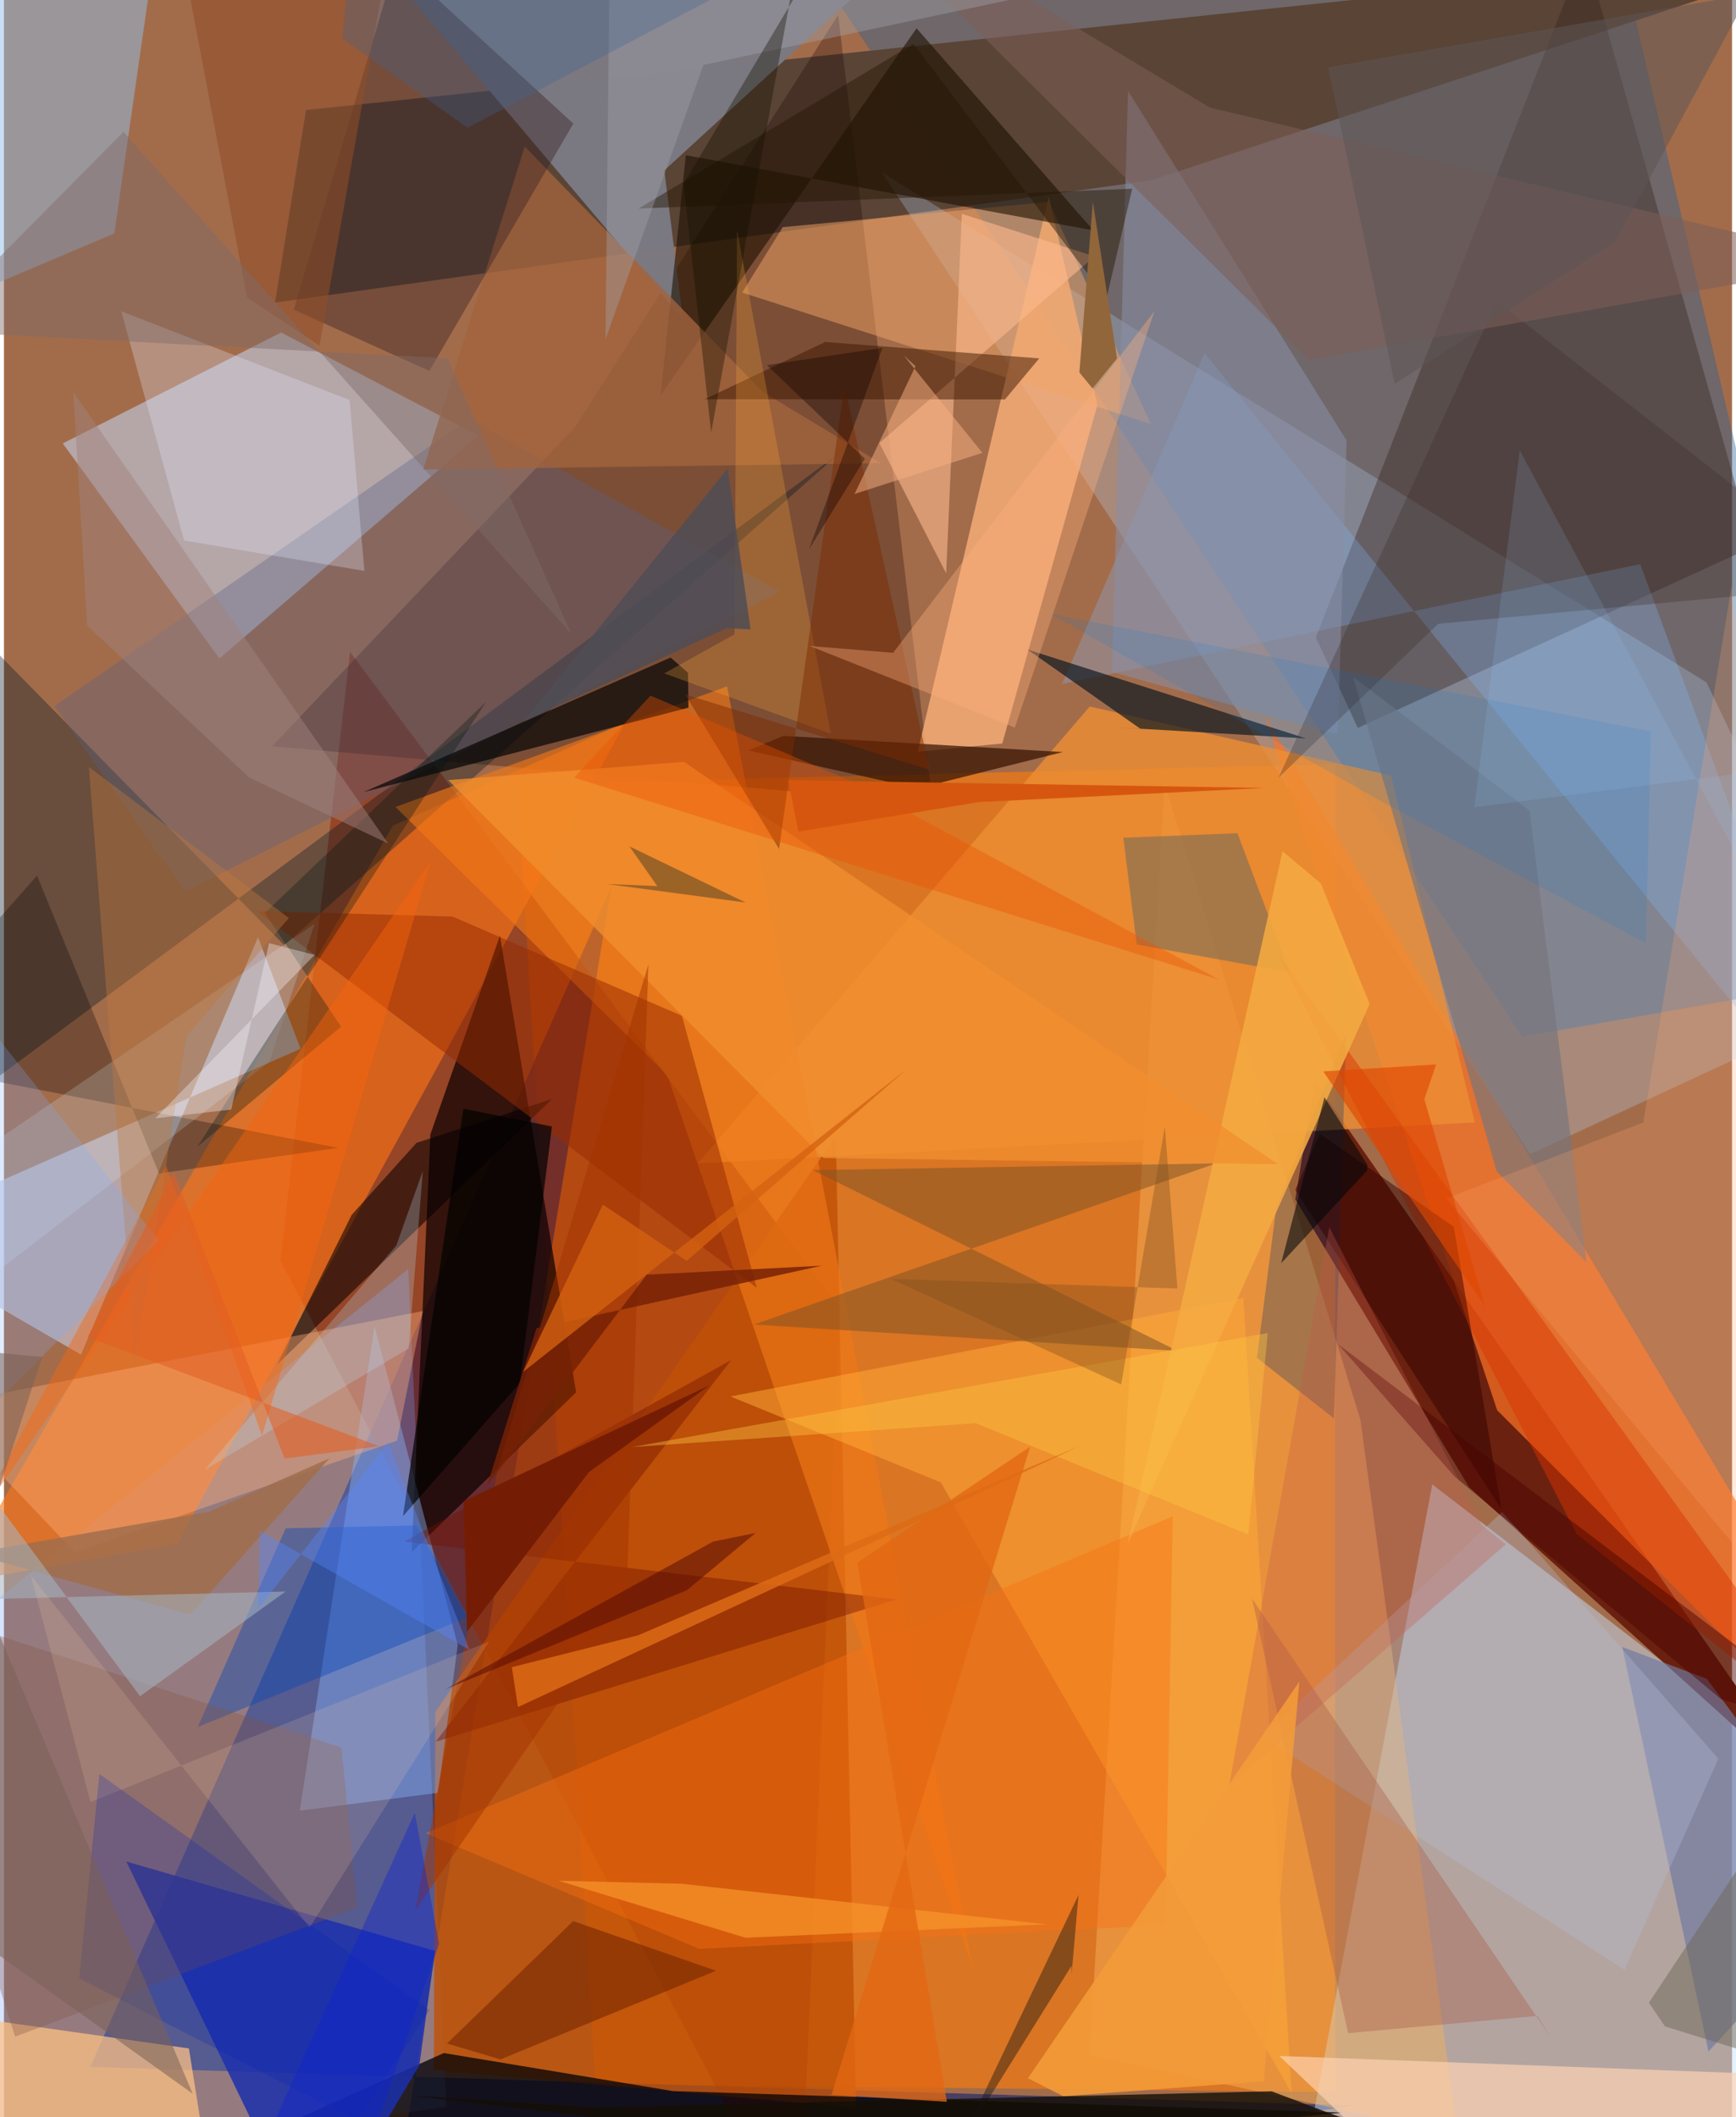 <svg xmlns="http://www.w3.org/2000/svg" width="228" height="278" viewBox="0 0 836 1024"><path fill="#a26c4b" d="M0 0h836v1024H0z"/><path fill="#ef7a14" fill-opacity=".718" d="M248.41 379.322l37.729 628.671 357.805 3.896.106-642.324z"/><path fill="#051d74" fill-opacity=".561" d="M185.35 1086l108.472-656.966L41.74 999.706l611.357 18.675z"/><path fill="#c7e2fe" fill-opacity=".478" d="M634.058 1019.866l202.986 64.639L898 877.348 690.981 717.945z"/><path fill="#236096" fill-opacity=".392" d="M734.488 501.445L898 472.865 786.934-.552l-391.587-10.87z"/><path fill="#8a1a00" fill-opacity=".475" d="M384.78 1086L133.722 609.768l33.704-294.49 236.911 317.38z"/><path fill="#594436" fill-opacity=".988" d="M146.133 53.227l-14.97 93.104 423.77-59.103L898-25.845z"/><path fill="#78a0ff" fill-opacity=".29" d="M-62 1057.659l276.018-38.587-18.435-405.284L-62 820.858z"/><path fill="#c0c8e1" fill-opacity=".624" d="M28.449 214.465l105.635-53.646 95.435 49.966-125.277 107.679z"/><path fill="#bbdfff" fill-opacity=".259" d="M898 484.224l-159.574 73.959L424.74 83.399l398.866 246.639z"/><path fill="#6b210f" fill-opacity=".992" d="M634.054 522.742l242 347.372-167.276-150.85-84.06-139.218z"/><path fill="#170300" fill-opacity=".275" d="M276.466 206.339L129.64 360.969l319.618 27.67L403.564 7.22z"/><path fill="#ff7416" fill-opacity=".616" d="M83.839 746.553L-23.69 765.861l211.851-366.527 112.442-49.824z"/><path fill="#0d0000" fill-opacity=".718" d="M276.787 673.41l-36.84-220.805-33.641 96.041-9.072 202.14z"/><path fill="#bf5005" fill-opacity=".8" d="M207.964 1001.037l204.274 18.552-9.795-470.005L208.68 827.937z"/><path fill="#c5c4d7" fill-opacity=".631" d="M37.257 655.181L122.91 453.32l20.577 53.934L-62 597.812z"/><path fill="#382621" fill-opacity=".392" d="M634.653 308.304L764.795-24l81.348 288.39-191.195 87.673z"/><path fill="#000004" fill-opacity=".749" d="M5.805 1086l206.956-93.008 110.907 18.387 324.046 10.396z"/><path fill="#ff7425" fill-opacity=".702" d="M898 826.039L609.855 346.14l112.527 335.957L873.93 833.459z"/><path fill="#fbb07a" fill-opacity=".788" d="M505.435 95.114l-63.38 268.462 40.894-3.98 46.012-163.634z"/><path fill="#7b7981" fill-opacity=".996" d="M319.472 82.411L451.116-38.273 182.608-17.911l145.86 172.401z"/><path fill="#f7b25c" fill-opacity=".463" d="M703.224 1032.702l-46.987-345.984-94.785-308.136-36.256 615.17z"/><path fill="#1d30ac" fill-opacity=".855" d="M59.195 900.358l149.315 43.238-7.55 55.365L148.94 1086z"/><path fill="#021522" fill-opacity=".353" d="M135.617 457.175l269.449-238.77-449.599 333.371L-62 255.882z"/><path fill="#ed8e34" fill-opacity=".796" d="M711.527 542.913L335.63 562.687l189.633-220.991 145.759 33.43z"/><path fill="#93c0e8" fill-opacity=".506" d="M-35.651 150.663l89.048-37.776L78.531-62-62-24.246z"/><path fill="#88b4fa" fill-opacity=".427" d="M219.531 795.66l-40.225-154.182-36.2 234.297 66.911-8.664z"/><path fill="#ffc284" fill-opacity=".725" d="M-62 1086l17.414-114.31 134.054 19.064L104.66 1086z"/><path fill="#83bbfd" fill-opacity=".282" d="M898 561.15L580.798 170.82l-68.889 159.997 279.682-57.952z"/><path fill="#f2a568" fill-opacity=".498" d="M357.148 141.498l197.665 63.587-49.22-107.45-128.832 12.235z"/><path fill="#ef7716" fill-opacity=".639" d="M189.41 390.294l131.483 129.714 148.069 433.026L349.839 331.97z"/><path fill="#1e1000" fill-opacity=".592" d="M317.756 190.947l12.108-115.882 197.164 36.37-85.532-97.744z"/><path fill="#566385" fill-opacity=".341" d="M375.232 286.231L87.763 431.163l-63.425-89.656 200.774-138.964z"/><path fill="#060101" fill-opacity=".561" d="M168.212 587.605l31.377-34.858 65.503-21.166-132.84 128.252z"/><path fill="#ffb17d" fill-opacity=".392" d="M202.655 634.089l-12.484 62.739-155.868 54.01-67.173-70.76z"/><path fill="#0a1720" fill-opacity=".675" d="M537.347 351.725l92.606 5.443-134.909-43.08 54.773 38.429z"/><path fill="#ffab36" fill-opacity=".518" d="M622.923 1012.338L453.198 716.987l-101.735-41.572L599.58 627.75z"/><path fill="#050707" fill-opacity=".71" d="M331.144 342.266l-.22-16.924-8.445-7.297-148.549 65.078z"/><path fill="#351301" fill-opacity=".71" d="M512.303 363.73l-135.153-7.81-17.157 7.046 81.914 18.365z"/><path fill="#835425" fill-opacity=".541" d="M362.767 640.631l205.022 12.781-176.494-87.479 195.104-3.26z"/><path fill="#736a5b" fill-opacity=".565" d="M622.087 470.307l-74.08-13.48-6.483-51.644 55.208-2.179z"/><path fill="#a3633d" fill-opacity=".788" d="M251.954 70.894l114.99 118.555 57.328 34.61-221.495 3.045z"/><path fill="#332021" fill-opacity=".396" d="M189.796-18.631l-49.58 168.4 65.574 29.663 69.648-119.668z"/><path fill="#962b00" fill-opacity=".518" d="M364.173 622.843L122.186 440.628l94.821 2.692 110.964 48.005z"/><path fill="#002e6b" fill-opacity=".282" d="M606.154 656.72l37.254 29.337 5.92-186.15-33.72 83.421z"/><path fill="#888ea4" fill-opacity=".565" d="M543.788 43.993l-7.75 280.988 109.282 30.388 4.203-142.34z"/><path fill="#6f7aa2" fill-opacity=".675" d="M824.596 992.268l-41.684-195.684 40.92 15.424L898 912.13z"/><path fill="#fed4b3" fill-opacity=".671" d="M840.228 1002.7l-223.23-8.297L713.403 1086l137.928-48.834z"/><path fill="#ffbc90" fill-opacity=".576" d="M455.818 277.311l-32.337-63.027 104.086-90.26-64.162-20.604z"/><path fill="#3f1700" fill-opacity=".502" d="M397.277 165.402l103.552 7.936-16.566 19.857-145.237-.115z"/><path fill="#711300" fill-opacity=".416" d="M431.736 773.605L208.809 842.43l143.029-184.624-158.245 87.824z"/><path fill="#060000" fill-opacity=".286" d="M75.01 567.564l86.574-12.387L-62 511.716 15.997 423.5z"/><path fill="#fa7113" fill-opacity=".412" d="M565.421 733.397l-3.46 197.695-225.6 11.526-132.389-55.95z"/><path fill="#0545b7" fill-opacity=".408" d="M136.287 739.176l63.163-1.378 24.685 44.48L93.761 835.28z"/><path fill="#845446" fill-opacity=".325" d="M163.299 845.226l7.672 77.398L5.408 985.065-62 771.635z"/><path fill="#b4bdd5" fill-opacity=".325" d="M608.7 839.918l175.296 112.844 45.373-102.144-104.57-119.352z"/><path fill="#79757b" fill-opacity=".682" d="M737.978 392.017l27.604 218.578-43.413-43.963-69.537-239.254z"/><path fill="#a95c45" fill-opacity=".376" d="M749.054 986.558l-145.271-213.38 46.478 210.197 91.456-8.365z"/><path fill="#d83400" fill-opacity=".471" d="M898 851.059l-149.682-119.07 12.52 10.02-145.854-282.59z"/><path fill="#e6e8fc" fill-opacity=".294" d="M174.36 276.122l-7.121-82.654-110.465-42.902L87.14 261.45z"/><path fill="#f5aa41" fill-opacity=".882" d="M637.016 427.24l-18.475-15.516-74.809 334.607 116.96-260.786z"/><path fill="#6d2200" fill-opacity=".537" d="M275.387 929.162l69.086 24.016-104.255 42.889-25.85-7.707z"/><path fill="#3b2922" fill-opacity=".294" d="M616.586 376.137l77.304-74.457L898 282.799l-175.799-137.16z"/><path fill="#d9f0ff" fill-opacity=".196" d="M-62 591.382v68.837l190.441-146.718 21.816-66.662z"/><path fill="#011413" fill-opacity=".314" d="M126.206 441.61l36.91 54.942-69.692 58.221 139.805-215.302z"/><path fill="#150e04" fill-opacity=".8" d="M285.116 1019.34l328.148-7.851L810.276 1086l-614.052-72.519z"/><path fill="#f18e2e" fill-opacity=".78" d="M214.928 377.298l114.006-8.826L616.3 563.04l-219.756-2.932z"/><path fill="#a16d4c" fill-opacity=".851" d="M-16.17 751.356l115.227-20.193 58.393-25.821-67.224 75.657z"/><path fill="#121110" fill-opacity=".42" d="M519.83 916.58l-3.348 38.323.013-4.185-55.183 88.579z"/><path fill="#a7b5c1" fill-opacity=".553" d="M-62 774.836l29.537-87.062L65.847 820.4l70.414-50.662z"/><path fill="#ffa470" fill-opacity=".231" d="M697.778 579.641l95.276-36.745 42.843-260.073 51.23 524.903z"/><path fill="#2e0000" fill-opacity=".475" d="M701.347 593.316l23.103 136.71-99.764-154.508 11.878-27.17z"/><path fill="#7d5f58" fill-opacity=".553" d="M631.16 174.098L898 126.653 583.464 52.065 393.468-62z"/><path fill="#b6def2" fill-opacity=".263" d="M202.628 566.374l-12.835 36.042-92.739 108.518 98.768-58.771z"/><path fill="#ffa838" fill-opacity=".255" d="M353.423 306.795l1.232-195.432 45.34 243.524-80.575-29.183z"/><path fill="#f8660c" fill-opacity=".439" d="M-18.346 742.993l96.828-179.127 46.365 130.496 81.695-278.05z"/><path fill="#be783e" fill-opacity=".4" d="M137.825 444.026l-96.743-73.094 22.303 287.23L88.287 501.16z"/><path fill="#a33400" fill-opacity=".51" d="M198.962 924.017l39.833-213.103 72.973-244.499-10.692 309.388z"/><path fill="#914d28" fill-opacity=".561" d="M78.539-62l38.994 205.815 35.086 23.414L193.092-62z"/><path fill="#241600" fill-opacity=".447" d="M545.81 91.29l-238.805 9.583L439.999 21.2l93.358 123.218z"/><path fill="#7b2c00" fill-opacity=".486" d="M329.557 335.86l118.235 36.417-41.187-185.888-31.624 224.221z"/><path fill="#ffd7a8" fill-opacity=".157" d="M234.654 794l-192.76 77.614L13.05 762.02l134.816 170.291z"/><path fill="#000201" fill-opacity=".694" d="M222.263 536.248l42.837 8.586-15.552 124.113-56.519 64.372z"/><path fill="#7e6c6a" fill-opacity=".451" d="M57.844 63.778L274.53 306.64 214.71 173.3l-252.18-13.287z"/><path fill="#0023b6" fill-opacity=".224" d="M36.413 956.888l134.327 68.93 35.09-53.552L46.163 857.998z"/><path fill="#f7952b" fill-opacity=".71" d="M358.732 937.217l145.774-6.452-176.561-19.639-59.637-1.484z"/><path fill="#2a2f25" fill-opacity=".42" d="M292.029 427.604l66.77 8.916-56.205-27.152 13.478 19.192z"/><path fill="#a5a5ab" fill-opacity=".392" d="M778.197-62H293.475l-2.455 226.094L338.398 31.4z"/><path fill="#a1837d" fill-opacity=".494" d="M40.293 302.586l-6.732-112.893 152.313 218.27-67.169-31.854z"/><path fill="#480300" fill-opacity=".471" d="M701.7 714.075l129.112 107.89L898 841.327 645.384 650.114z"/><path fill="#7eafff" fill-opacity=".231" d="M74.865 599.928L-41.736 453.114l7.508 452.677L-62 736.15z"/><path fill="#fdae7b" fill-opacity=".373" d="M489.05 351.88l-99.3-39.452 40.396 3.312 126.469-165.321z"/><path fill="#0077d8" fill-opacity=".137" d="M668.52 388.814l-162.576-92.046L796.77 353.79l-2.485 102.406z"/><path fill="#5e5656" fill-opacity=".529" d="M844.036-2.802l-203.42 35.389 32.203 153.107 106.75-68.78z"/><path fill="#741d04" d="M222.355 726.023l118.886-55.915-58.224 41.873-59.006 77.254z"/><path fill="#f7f5fa" fill-opacity=".357" d="M109.939 536.657l18.295-80.487 22.035 5.692-77.041 79.015z"/><path fill="#91663a" fill-opacity=".992" d="M520.255 180.137l6.521-82.496 11.69 75.697-11.85 14.539z"/><path fill="#fdc645" fill-opacity=".404" d="M601.986 742.236l-131.893-53.89-166.358 11.553 307.669-55.17z"/><path fill="#e36713" fill-opacity=".776" d="M412.83 755.786l83.612-56.067-96.09 313.489 55.794 3.367z"/><path fill="#c5584a" fill-opacity=".306" d="M726.57 746.925l-11.782-9.415-73.613-143.96-48.404 269.91z"/><path fill="#fab180" fill-opacity=".506" d="M473.34 219.025l-61.84 19.883 29.49-61.821-5.768-5.231z"/><path fill="#6e6959" fill-opacity=".502" d="M803.572 980.124l-7.798-11.477L898 814.652l-3.715 193.532z"/><path fill="#ee5100" fill-opacity=".376" d="M275.844 376.113l311.835 97.648-178.355-96.225-96.55-41.085z"/><path fill="#110f00" fill-opacity=".365" d="M390.733-57.485l-7.39 54.717-54.561 91.677 13.345 120.287z"/><path fill="#df4800" fill-opacity=".635" d="M692.847 514.838l-5.725 16.791 29.36 100.164-78.255-113.591z"/><path fill="#000708" fill-opacity=".561" d="M659.614 563.385l-.244 2.866-41.497 44.725 20.942-80.23z"/><path fill="#d7560f" d="M471.598 387.938l137.884-6.835-230.093-3.752 4.923 24.908z"/><path fill="#81501d" fill-opacity=".384" d="M561.596 544.97l6.081 78.241-138.881-4.74 111.69 51.127z"/><path fill="#762105" fill-opacity=".835" d="M310.938 616.508l84.559-4.32-137.881 30.248-24.001 76.353z"/><path fill="#5686ff" fill-opacity=".388" d="M123.712 740.32l-.672 37.733 62.739-80.417 39.512 100.437z"/><path fill="#dc6b16" fill-opacity=".843" d="M245.705 806.348l2.947 19.307 272.55-126.615-214.513 91.933z"/><path fill="#520906" fill-opacity=".51" d="M363.548 741.481l-33.164 27.663-116.732 47.847 129.462-71.4z"/><path fill="#7a6157" fill-opacity=".549" d="M18.48 656.317L-62 648.796l153.29 363.852L-62 903.04z"/><path fill="#f39b39" fill-opacity=".882" d="M495.36 1005.178l131.342-191.926-17.29 193.399-96.947 7.231z"/><path fill="#0b0200" fill-opacity=".357" d="M389.438 265.726l35.535-97.485-55.886 8.378 47.398 45.254z"/><path fill="#d46211" fill-opacity=".788" d="M330.28 609.848l106.382-92.706L251.174 663.53l38.571-80.9z"/><path fill="#504d55" fill-opacity=".851" d="M251.268 349.033l98.334-45.167 11.61.578-11.11-77.805z"/><path fill="#92d2ff" fill-opacity=".137" d="M733.3 217.77l137.283 255.783L898 366.716l-186.674 23.687z"/><path fill="#3e6597" fill-opacity=".302" d="M342.042-.3L224.25 61.791l-60.479-43.044 6.222-75.368z"/><path fill="#e25d22" fill-opacity=".561" d="M82.194 567.142l-41.718 79.516 141.074 52.836-45.788 5.957z"/><path fill="#0e23cf" fill-opacity=".4" d="M160.273 1086H103.49l95.242-209.057 11.784 63.21z"/></svg>
